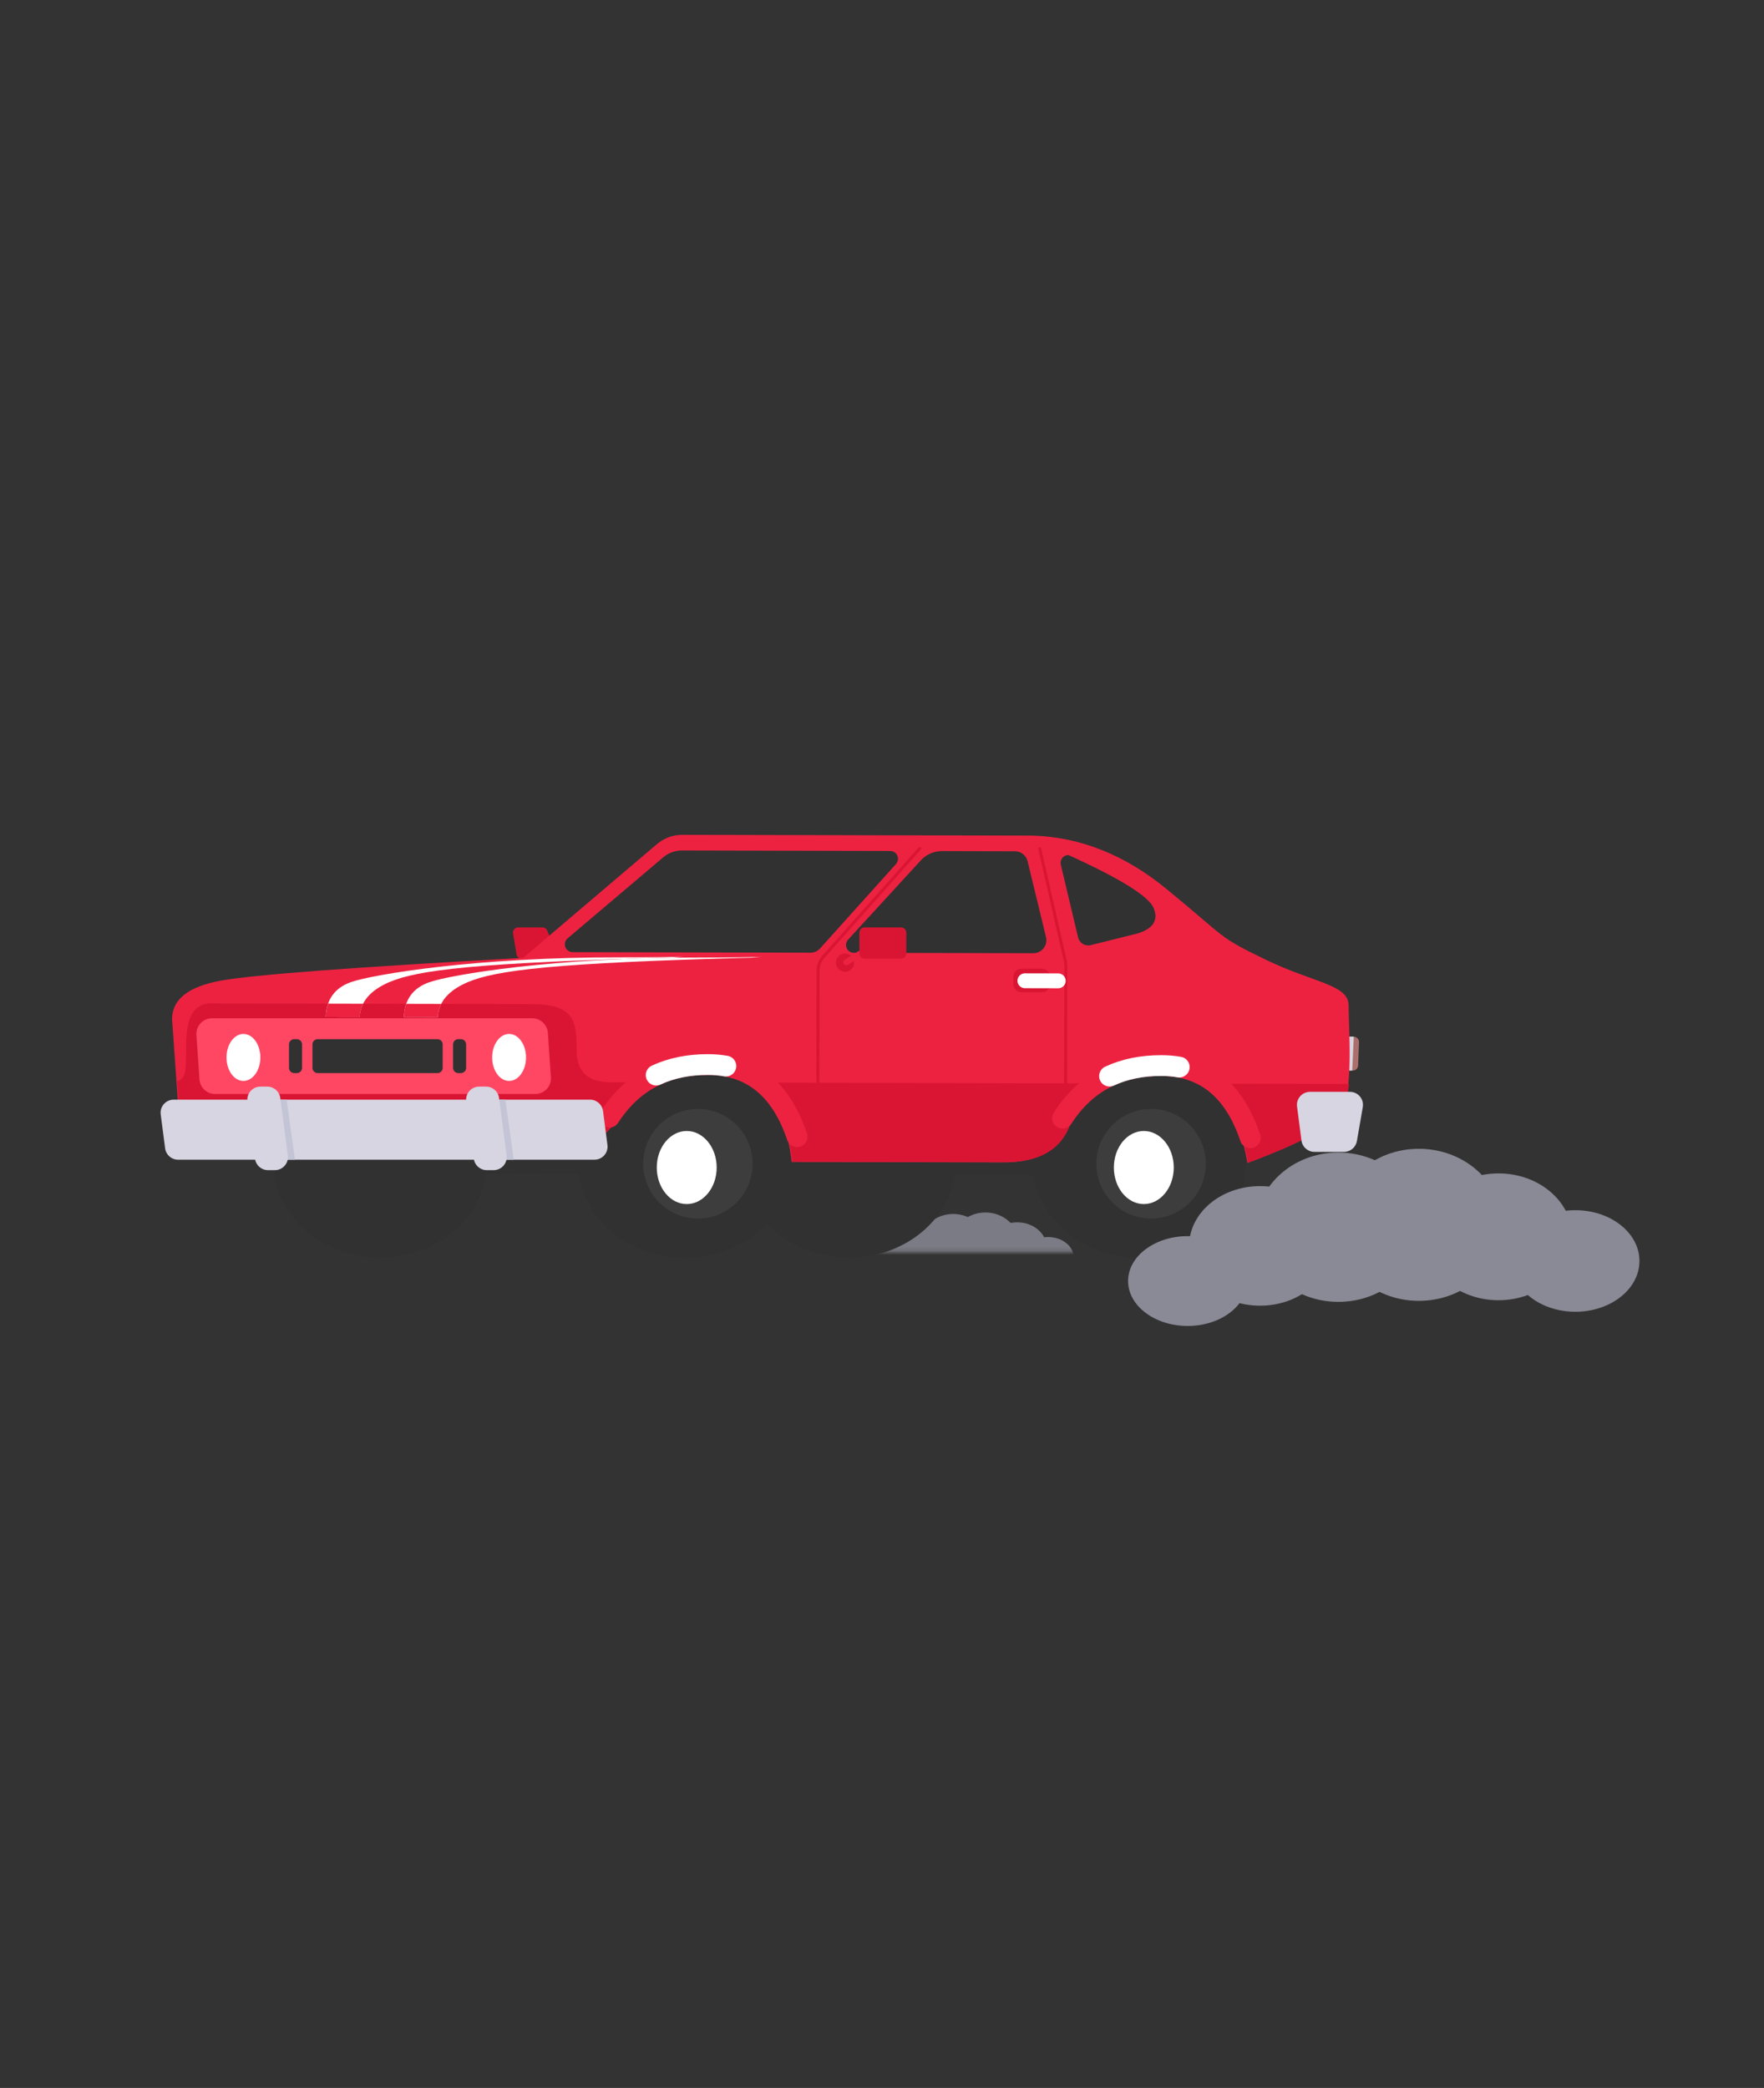 <svg width="414" height="490" viewBox="0 0 414 490" fill="none" xmlns="http://www.w3.org/2000/svg">
<rect x="0" y="0" width="414" height="490" fill="#333333" stroke="none"/>
<g clip-path="url(#clip0_16_21262)">
<mask id="mask0_16_21262" style="mask-type:luminance" maskUnits="userSpaceOnUse" x="-65" y="0" width="490" height="490">
<path d="M424 0H-64.999V490H424V0Z" fill="white"/>
</mask>
<g mask="url(#mask0_16_21262)">
<path d="M89.222 295.157C103.063 295.157 114.283 285.148 114.283 272.801C114.283 260.454 103.063 250.445 89.222 250.445C75.381 250.445 64.161 260.454 64.161 272.801C64.161 285.148 75.381 295.157 89.222 295.157Z" fill="#313131"/>
<mask id="mask1_16_21262" style="mask-type:luminance" maskUnits="userSpaceOnUse" x="73" y="176" width="197" height="197">
<path d="M73.418 176.339H269.018V372.339H73.418V176.339Z" fill="white"/>
</mask>
<g mask="url(#mask1_16_21262)">
<g opacity="0.5">
<mask id="mask2_16_21262" style="mask-type:luminance" maskUnits="userSpaceOnUse" x="205" y="274" width="61" height="20">
<path d="M265.018 293.816H205.45V274.461H265.018V293.816Z" fill="white"/>
</mask>
<g mask="url(#mask2_16_21262)">
<path d="M245.966 290.309C249.285 290.309 251.98 292.445 251.98 295.076C251.98 297.707 249.285 299.843 245.966 299.843C242.647 299.843 239.952 297.707 239.952 295.076C239.952 292.445 242.647 290.309 245.966 290.309Z" fill="#C4C4D8"/>
<path d="M238.75 286.856C242.571 286.856 245.674 289.523 245.674 292.808C245.674 296.093 242.571 298.761 238.75 298.761C234.929 298.761 231.827 296.093 231.827 292.808C231.827 289.523 234.929 286.856 238.75 286.856Z" fill="#C4C4D8"/>
<path d="M231.274 284.544C235.597 284.544 239.107 287.743 239.107 291.682C239.107 295.621 235.597 298.819 231.274 298.819C226.952 298.819 223.442 295.621 223.442 291.682C223.442 287.743 226.952 284.544 231.274 284.544Z" fill="#C4C4D8"/>
<path d="M223.718 284.896C227.986 284.896 231.452 288.037 231.452 291.905C231.452 295.774 227.986 298.915 223.718 298.915C219.449 298.915 215.983 295.774 215.983 291.905C215.983 288.037 219.449 284.896 223.718 284.896Z" fill="#C4C4D8"/>
<path d="M216.368 288.048C220.046 288.048 223.032 290.564 223.032 293.661C223.032 296.759 220.046 299.274 216.368 299.274C212.691 299.274 209.705 296.759 209.705 293.661C209.705 290.564 212.691 288.048 216.368 288.048Z" fill="#C4C4D8"/>
<path d="M209.568 292.744C212.654 292.744 215.16 294.633 215.16 296.96C215.16 299.287 212.654 301.176 209.568 301.176C206.482 301.176 203.976 299.287 203.976 296.96C203.976 294.633 206.482 292.744 209.568 292.744Z" fill="#C4C4D8"/>
</g>
</g>
</g>
<path d="M199.247 295.158C213.089 295.158 224.309 285.148 224.309 272.802C224.309 260.455 213.089 250.445 199.247 250.445C185.406 250.445 174.186 260.455 174.186 272.802C174.186 285.148 185.406 295.158 199.247 295.158Z" fill="#313131"/>
<path d="M267.402 295.157C281.244 295.157 292.464 285.148 292.464 272.801C292.464 260.454 281.244 250.445 267.402 250.445C253.561 250.445 242.341 260.454 242.341 272.801C242.341 285.148 253.561 295.157 267.402 295.157Z" fill="#313131"/>
<path d="M270.154 285.97C277.244 285.97 282.99 280.211 282.99 273.108C282.99 266.004 277.244 260.245 270.154 260.245C263.065 260.245 257.318 266.004 257.318 273.108C257.318 280.211 263.065 285.97 270.154 285.97Z" fill="#3D3D3D"/>
<path d="M160.738 295.158C174.579 295.158 185.799 285.148 185.799 272.801C185.799 260.455 174.579 250.445 160.738 250.445C146.896 250.445 135.676 260.455 135.676 272.801C135.676 285.148 146.896 295.158 160.738 295.158Z" fill="#313131"/>
<path d="M163.795 285.97C170.884 285.97 176.631 280.212 176.631 273.108C176.631 266.004 170.884 260.245 163.795 260.245C156.706 260.245 150.959 266.004 150.959 273.108C150.959 280.212 156.706 285.97 163.795 285.97Z" fill="#3D3D3D"/>
<path d="M161.17 282.57C165.052 282.57 168.2 278.731 168.2 273.995C168.2 269.259 165.052 265.42 161.17 265.42C157.288 265.42 154.141 269.259 154.141 273.995C154.141 278.731 157.288 282.57 161.17 282.57Z" fill="white"/>
<path d="M268.445 282.57C272.327 282.57 275.475 278.731 275.475 273.995C275.475 269.259 272.327 265.42 268.445 265.42C264.563 265.42 261.416 269.259 261.416 273.995C261.416 278.731 264.563 282.57 268.445 282.57Z" fill="white"/>
<path d="M121.619 217.645H127.307C127.801 217.645 128.246 217.942 128.436 218.399L130.473 223.299C130.733 223.923 130.438 224.64 129.815 224.9C129.666 224.963 129.506 224.995 129.345 224.995H122.434C121.837 224.995 121.326 224.562 121.229 223.971L120.413 219.071C120.302 218.403 120.752 217.773 121.418 217.661C121.485 217.65 121.552 217.645 121.619 217.645Z" fill="#D91533"/>
<path d="M316.452 243.299L317.732 243.302C318.407 243.304 318.954 243.854 318.952 244.53C318.952 244.545 318.952 244.559 318.952 244.575L318.74 250.058C318.715 250.707 318.189 251.223 317.541 251.236L316.435 251.256L316.452 243.299Z" fill="#AB6F6C"/>
<path d="M317.727 243.272L317.361 251.249L316.248 251.247L316.454 243.269L317.727 243.272Z" fill="#D6D5E1"/>
<path d="M185.792 270.086L253.641 270.238L253.629 275.75L185.78 275.598L185.792 270.086Z" fill="#313131"/>
<path d="M103.886 269.903L139.92 269.984L139.908 275.496L103.874 275.415L103.886 269.903Z" fill="#313131"/>
<path d="M40.384 239.166C40.394 234.537 44.2 231.529 51.801 230.142C59.402 228.754 83.061 226.972 122.778 224.795L153.833 198.392C155.673 196.737 157.792 195.912 160.19 195.917L242.513 196.102C253.621 196.48 264.026 200.643 273.729 208.59C288.284 220.51 285.561 219.654 296.99 225.185C308.419 230.717 316.519 231.032 316.508 235.97C316.497 240.909 317.749 256.138 314.741 261.003C312.737 264.246 305.414 268.218 292.771 272.917C290.279 258.59 283.583 251.414 272.683 251.389C265.037 251.372 254.499 254.171 251.036 263.896C248.92 269.843 243.734 272.807 235.482 272.789L185.802 272.677C184.261 258.352 177.085 251.175 164.276 251.146C148.328 251.11 144.257 268.226 137.892 268.212L42.421 267.998L40.384 239.166Z" fill="#ED2241"/>
<path d="M248.967 202.921C248.933 202.781 248.916 202.636 248.917 202.491C248.919 201.476 249.742 200.656 250.754 200.658C262.994 206.214 269.67 210.382 270.784 213.162C271.897 215.942 270.653 217.903 267.054 219.046L255.992 221.803C255.984 221.805 255.976 221.807 255.967 221.809C254.654 222.122 253.336 221.309 253.023 219.993L248.967 202.921Z" fill="#313131"/>
<path d="M200.38 223.606L242.513 223.701C244.2 223.704 245.572 222.336 245.576 220.645C245.576 220.399 245.547 220.154 245.489 219.915L241.169 202.11C240.837 200.74 239.614 199.774 238.206 199.771L221.071 199.732C219.183 199.728 217.381 200.519 216.104 201.911L199.033 220.526C198.348 221.273 198.397 222.435 199.143 223.122C199.48 223.432 199.921 223.605 200.38 223.606Z" fill="#313131"/>
<path d="M134.39 223.454L190.199 223.579C191.067 223.581 191.895 223.213 192.476 222.567L210.287 202.769C210.965 202.015 210.905 200.853 210.153 200.173C209.817 199.871 209.381 199.702 208.929 199.701L160.027 199.591C158.432 199.588 156.888 200.153 155.67 201.184L133.21 220.213C132.437 220.869 132.34 222.028 132.994 222.803C133.341 223.215 133.852 223.453 134.39 223.454Z" fill="#313131"/>
<path d="M314.904 260.948C312.9 264.192 305.576 268.163 292.933 272.862C291.363 263.837 288.125 257.649 283.219 254.3L316.605 254.375C316.319 257.122 315.801 259.497 314.904 260.948ZM251.199 263.842C249.082 269.788 243.897 272.752 235.645 272.734L185.964 272.622C184.993 263.599 181.786 257.411 176.343 254.061L259.823 254.248C256.067 256.183 252.839 259.236 251.199 263.842ZM138.054 268.158L42.583 267.945L41.574 253.661C43.656 253.21 43.66 251.123 43.671 246.286C43.679 242.586 43.695 235.469 49.507 235.483L124.561 235.65C134.607 235.673 135.349 239.259 135.333 246.491C135.322 251.312 137.804 253.81 142.779 253.986L154.044 254.011C146.184 258.889 142.742 268.169 138.054 268.158Z" fill="#D91533"/>
<path d="M143.023 262.176C148.339 253.923 156.059 249.807 166.185 249.83C176.31 249.852 183.27 255.496 187.064 266.761" stroke="#ED2241" stroke-width="4.882" stroke-miterlimit="10" stroke-linecap="round"/>
<path d="M153.998 252.303C157.575 250.644 161.637 249.82 166.183 249.83C167.639 249.833 169.03 249.953 170.355 250.188" stroke="white" stroke-width="4.882" stroke-miterlimit="10" stroke-linecap="round"/>
<path d="M249.38 262.414C254.696 254.161 262.417 250.045 272.542 250.068C282.667 250.09 289.627 255.734 293.421 266.999" stroke="#ED2241" stroke-width="4.882" stroke-miterlimit="10" stroke-linecap="round"/>
<path d="M191.934 256.687L191.998 227.788C192.001 226.589 192.443 225.433 193.24 224.538L215.878 199.103M250.079 256.817L250.146 226.615C250.147 226.244 250.106 225.874 250.024 225.513L244.019 199.166" stroke="#D91533" stroke-width="0.697" stroke-miterlimit="10" stroke-linecap="round"/>
<path d="M239.677 227.331L244.567 227.342C245.58 227.344 246.399 228.169 246.397 229.184L246.393 231.021C246.39 232.036 245.568 232.857 244.555 232.855L239.665 232.844C238.653 232.841 237.833 232.017 237.835 231.002L237.839 229.165C237.841 228.15 238.665 227.329 239.677 227.331Z" fill="#D91533"/>
<path d="M240.536 230.166L248.363 230.183" stroke="white" stroke-width="3.487" stroke-miterlimit="10" stroke-linecap="round"/>
<path d="M158.115 224.699C111.71 225.922 98.012 227.628 91.35 230.49C86.908 232.399 84.59 235.117 84.394 238.646L76.453 238.629C76.608 234.525 78.593 231.806 82.407 230.47C87.472 228.698 111.812 224.596 145.493 224.671C162.456 224.709 162.758 224.168 158.115 224.699Z" fill="white"/>
<path d="M176.454 224.741C130.049 225.963 116.351 227.669 109.689 230.531C105.247 232.44 102.929 235.158 102.733 238.687L94.792 238.67C94.947 234.566 96.932 231.847 100.746 230.511C105.811 228.739 130.151 224.637 163.832 224.712C180.794 224.75 181.097 224.21 176.454 224.741Z" fill="white"/>
<path d="M103.545 235.603C103.065 236.551 102.794 237.58 102.733 238.689L94.791 238.671C94.834 237.536 95.017 236.507 95.34 235.584L103.545 235.603Z" fill="#ED2241"/>
<path d="M85.208 235.562C84.728 236.511 84.457 237.54 84.395 238.648L76.454 238.63C76.497 237.495 76.679 236.466 77.002 235.543L85.208 235.562Z" fill="#ED2241"/>
<path d="M260.404 252.54C263.981 250.881 268.043 250.057 272.59 250.068C274.046 250.071 275.436 250.19 276.761 250.426" stroke="white" stroke-width="4.882" stroke-miterlimit="10" stroke-linecap="round"/>
<path d="M49.755 238.973H124.921C126.848 238.973 128.447 240.468 128.579 242.395L129.296 252.807C129.436 254.832 127.91 256.587 125.889 256.726C125.805 256.732 125.722 256.735 125.638 256.735H50.471C48.543 256.735 46.945 255.24 46.813 253.313L46.096 242.901C45.957 240.876 47.481 239.121 49.502 238.981C49.586 238.976 49.67 238.973 49.755 238.973Z" fill="#FF4763"/>
<path d="M119.48 253.672C121.674 253.672 123.453 251.205 123.453 248.16C123.453 245.115 121.674 242.647 119.48 242.647C117.285 242.647 115.507 245.115 115.507 248.16C115.507 251.205 117.285 253.672 119.48 253.672Z" fill="white"/>
<path d="M57.133 253.672C59.327 253.672 61.106 251.205 61.106 248.16C61.106 245.115 59.327 242.647 57.133 242.647C54.938 242.647 53.159 245.115 53.159 248.16C53.159 251.205 54.938 253.672 57.133 253.672Z" fill="white"/>
<path d="M69.051 243.873H69.662C70.337 243.873 70.885 244.422 70.885 245.098V250.61C70.885 251.286 70.337 251.835 69.662 251.835H69.051C68.376 251.835 67.829 251.286 67.829 250.61V245.098C67.829 244.422 68.376 243.873 69.051 243.873Z" fill="#313131"/>
<path d="M107.56 243.872H108.171C108.846 243.872 109.394 244.421 109.394 245.097V250.61C109.394 251.286 108.846 251.835 108.171 251.835H107.56C106.885 251.835 106.338 251.286 106.338 250.61V245.097C106.338 244.421 106.885 243.872 107.56 243.872Z" fill="#313131"/>
<path d="M74.552 243.873H102.67C103.344 243.873 103.892 244.422 103.892 245.098V250.61C103.892 251.286 103.344 251.835 102.67 251.835H74.552C73.877 251.835 73.329 251.286 73.329 250.61V245.098C73.329 244.422 73.877 243.873 74.552 243.873Z" fill="#313131"/>
<path d="M307.439 256.232H316.827C318.516 256.232 319.884 257.603 319.884 259.295C319.884 259.47 319.869 259.646 319.839 259.819L318.457 267.781C318.202 269.249 316.932 270.32 315.446 270.32H308.475C306.941 270.32 305.643 269.179 305.445 267.653L304.409 259.69C304.19 258.013 305.37 256.477 307.044 256.258C307.174 256.241 307.307 256.232 307.439 256.232Z" fill="#D6D5E1"/>
<path d="M40.747 258.069H138.496C140.031 258.069 141.327 259.211 141.526 260.736L142.563 268.699C142.781 270.376 141.601 271.913 139.927 272.131C139.796 272.148 139.664 272.157 139.532 272.157H41.784C40.249 272.157 38.951 271.016 38.753 269.49L37.716 261.528C37.498 259.851 38.678 258.314 40.352 258.095C40.483 258.078 40.615 258.069 40.747 258.069Z" fill="#D6D5E1"/>
<path d="M65.565 258.069H67.261L69.233 272.157H66.926L65.565 258.069Z" fill="#C4C4D7"/>
<path d="M116.298 258.069H118.605L120.577 272.157H118.27L116.298 258.069Z" fill="#C4C4D7"/>
<path d="M112.452 255.007H114.094C115.627 255.007 116.923 256.145 117.124 257.669L118.9 271.144C119.12 272.82 117.944 274.359 116.27 274.58C116.137 274.598 116.004 274.607 115.87 274.607H114.227C112.694 274.607 111.398 273.469 111.197 271.945L109.422 258.47C109.201 256.793 110.378 255.254 112.051 255.033C112.184 255.016 112.318 255.007 112.452 255.007Z" fill="#D6D5E1"/>
<path d="M61.105 255.007H62.748C64.281 255.007 65.577 256.145 65.778 257.669L67.554 271.144C67.774 272.82 66.598 274.36 64.924 274.581C64.791 274.598 64.657 274.607 64.524 274.607H62.881C61.348 274.607 60.052 273.469 59.851 271.945L58.075 258.47C57.855 256.794 59.032 255.254 60.705 255.033C60.838 255.016 60.972 255.007 61.105 255.007Z" fill="#D6D5E1"/>
<path d="M198.332 228.057C199.514 228.057 200.471 227.097 200.471 225.913C200.471 224.729 199.514 223.77 198.332 223.77C197.15 223.77 196.192 224.729 196.192 225.913C196.192 227.097 197.15 228.057 198.332 228.057Z" fill="#D91533"/>
<path d="M202.883 223.157L198.638 225.826" stroke="#ED2241" stroke-width="1.395" stroke-miterlimit="10" stroke-linecap="round"/>
<path d="M202.918 217.645H211.475C212.15 217.645 212.698 218.194 212.698 218.87V223.77C212.698 224.446 212.15 224.995 211.475 224.995H202.918C202.243 224.995 201.695 224.446 201.695 223.77V218.87C201.695 218.194 202.243 217.645 202.918 217.645Z" fill="#D91533"/>
<mask id="mask3_16_21262" style="mask-type:luminance" maskUnits="userSpaceOnUse" x="-62" y="-1" width="490" height="491">
<path d="M-61.638 -0.918H427.362V489.082H-61.638V-0.918Z" fill="white"/>
</mask>
<g mask="url(#mask3_16_21262)">
<g opacity="0.6">
<mask id="mask4_16_21262" style="mask-type:luminance" maskUnits="userSpaceOnUse" x="-65" y="-1" width="490" height="491">
<path d="M424.001 -0H-64.999V490H424.001V-0Z" fill="white"/>
</mask>
<g mask="url(#mask4_16_21262)">
<path d="M369.731 284.008C378.03 284.008 384.767 289.348 384.767 295.925C384.767 302.502 378.03 307.843 369.731 307.843C361.433 307.843 354.695 302.502 354.695 295.925C354.695 289.348 361.433 284.008 369.731 284.008Z" fill="#C4C4D8"/>
<path d="M351.691 275.375C361.244 275.375 369 282.043 369 290.256C369 298.468 361.244 305.136 351.691 305.136C342.138 305.136 334.382 298.468 334.382 290.256C334.382 282.043 342.138 275.375 351.691 275.375Z" fill="#C4C4D8"/>
<path d="M332.998 269.596C343.805 269.596 352.579 277.591 352.579 287.439C352.579 297.286 343.805 305.282 332.998 305.282C322.19 305.282 313.416 297.286 313.416 287.439C313.416 277.591 322.19 269.596 332.998 269.596Z" fill="#C4C4D8"/>
<path d="M314.108 270.474C324.78 270.474 333.445 278.326 333.445 287.998C333.445 297.669 324.78 305.522 314.108 305.522C303.436 305.522 294.771 297.669 294.771 287.998C294.771 278.326 303.436 270.474 314.108 270.474Z" fill="#C4C4D8"/>
<path d="M295.736 278.356C304.929 278.356 312.394 284.644 312.394 292.388C312.394 300.132 304.929 306.42 295.736 306.42C286.542 306.42 279.077 300.132 279.077 292.388C279.077 284.644 286.542 278.356 295.736 278.356Z" fill="#C4C4D8"/>
<path d="M278.735 290.094C286.45 290.094 292.714 294.817 292.714 300.634C292.714 306.452 286.45 311.175 278.735 311.175C271.02 311.175 264.755 306.452 264.755 300.634C264.755 294.817 271.02 290.094 278.735 290.094Z" fill="#C4C4D8"/>
</g>
</g>
</g>
</g>
</g>
<defs>
<clipPath id="clip0_16_21262">
<rect width="489" height="490" fill="white" transform="translate(-64.999)"/>
</clipPath>
</defs>
</svg>
